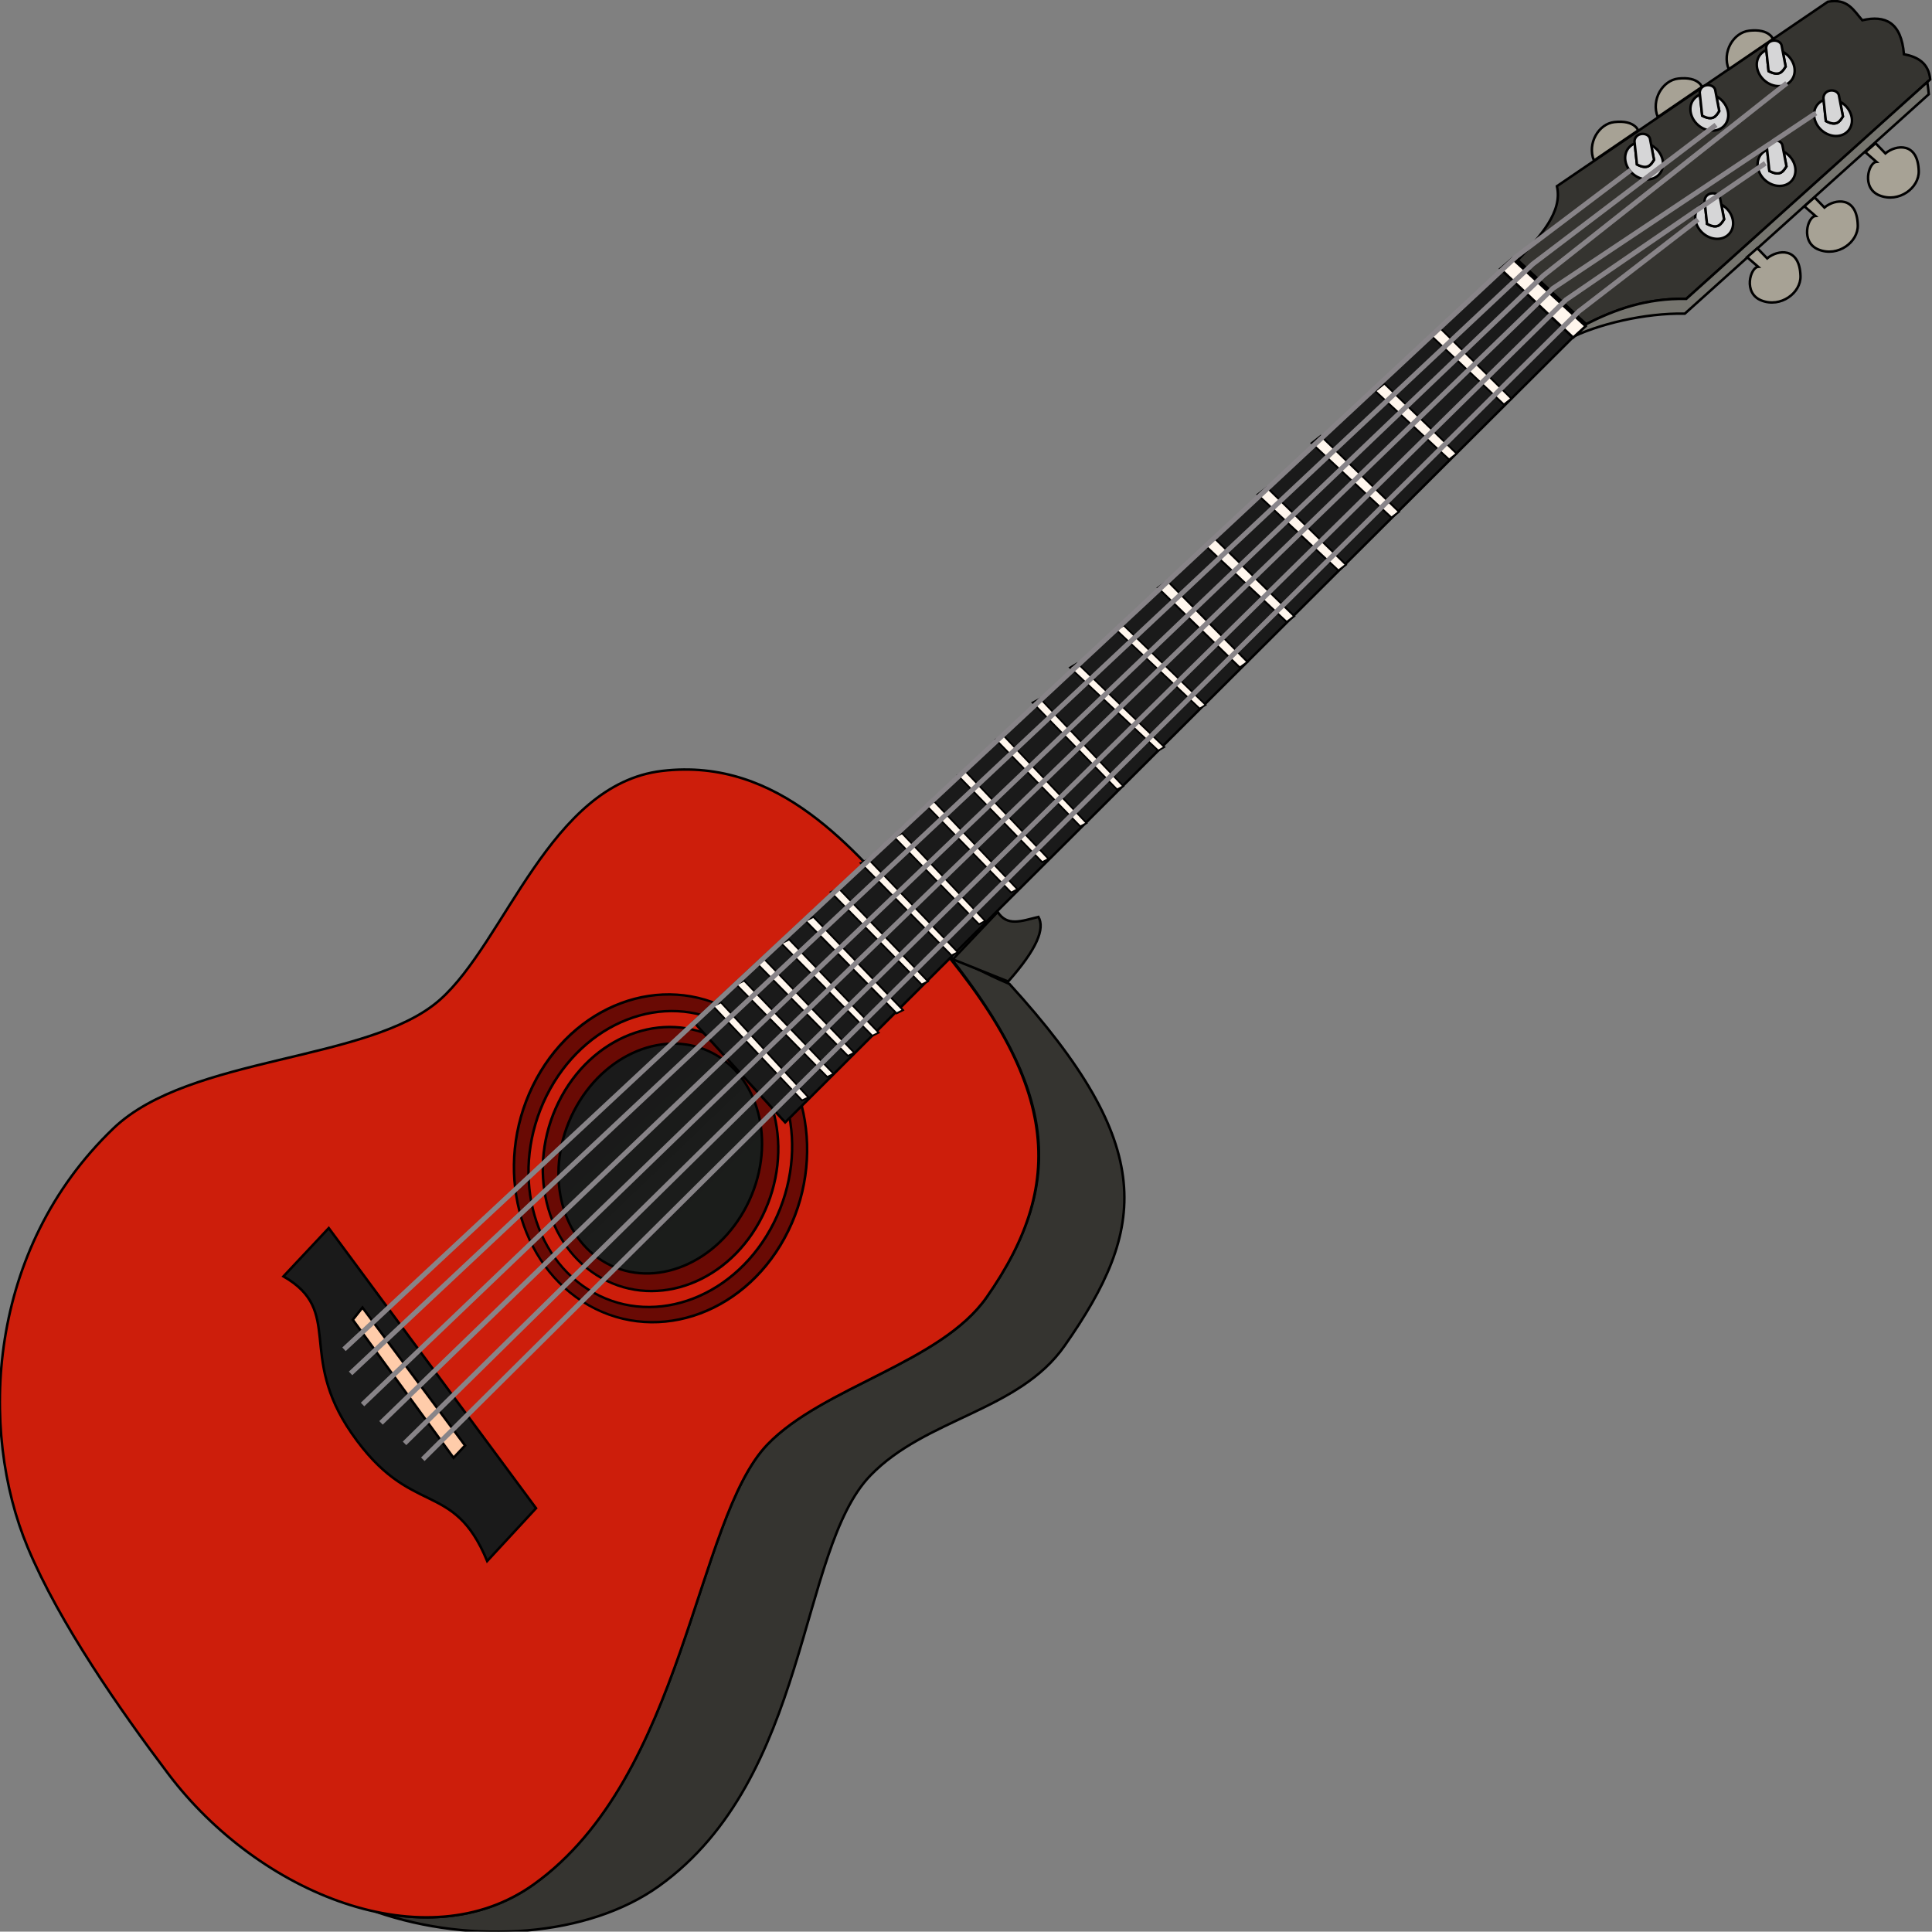 <?xml version="1.0" encoding="UTF-8" standalone="no"?>
<!-- Created with Inkscape (http://www.inkscape.org/) -->

<svg
   xmlns:dc="http://purl.org/dc/elements/1.1/"
   xmlns:cc="http://creativecommons.org/ns#"
   xmlns:rdf="http://www.w3.org/1999/02/22-rdf-syntax-ns#"
   xmlns:svg="http://www.w3.org/2000/svg"
   xmlns="http://www.w3.org/2000/svg"
   xmlns:xlink="http://www.w3.org/1999/xlink"
   xmlns:sodipodi="http://sodipodi.sourceforge.net/DTD/sodipodi-0.dtd"
   xmlns:inkscape="http://www.inkscape.org/namespaces/inkscape"
   height="255.95"
   width="256"
   id="svg2"
   sodipodi:version="0.32"
   inkscape:version="0.92.4 (5da689c313, 2019-01-14)"
   sodipodi:docname="guitar.svg"
   inkscape:output_extension="org.inkscape.output.svg.inkscape"
   version="1.0">
  <rect width="100%" height="100%" fill="#808080" stroke="none"/>
  <title
     id="title882">Guitar</title>
  <defs
     id="defs4">
    <linearGradient
       id="linearGradient3462">
      <stop
         style="stop-color:#1a1a1a;stop-opacity:1;"
         offset="0"
         id="stop3464" />
      <stop
         style="stop-color:#1b1d1b;stop-opacity:1;"
         offset="1"
         id="stop3466" />
    </linearGradient>
    <linearGradient
       inkscape:collect="always"
       xlink:href="#linearGradient3462"
       id="linearGradient3468"
       x1="411.986"
       y1="687.692"
       x2="358.998"
       y2="704.893"
       gradientUnits="userSpaceOnUse" />
  </defs>
  <sodipodi:namedview
     id="base"
     pagecolor="#ffffff"
     bordercolor="#666666"
     borderopacity="1.0"
     inkscape:pageopacity="0.0"
     inkscape:pageshadow="2"
     inkscape:cx="372.28261"
     inkscape:cy="-36.008541"
     inkscape:zoom="0.75984373"
     inkscape:document-units="px"
     inkscape:current-layer="layer3"
     showgrid="false"
     inkscape:window-width="1920"
     inkscape:window-height="1025"
     inkscape:window-x="-8"
     inkscape:window-y="-8"
     inkscape:window-maximized="1"
     fit-margin-top="0"
     fit-margin-left="0"
     fit-margin-right="0"
     fit-margin-bottom="0" />
  <g
     inkscape:groupmode="layer"
     id="layer3"
     inkscape:label="naj"
     transform="translate(-319.788,-354.048)">
    <g
       id="g946"
       transform="matrix(-0.248,-0.216,-0.216,0.248,653.92,418.957)">
      <path
         sodipodi:nodetypes="cssscssscc"
         id="path2677"
         d="M 328.727,550.271 C 240.493,560.428 222.301,588.1 216.188,645.625 c -3.405,32.045 23.067,58.659 24.688,90.844 2.113,41.971 -61.652,107.79 -44.406,180.656 8.038,33.961 40.81,67.148 79.125,82.656 -20.264,-11.262 -35.431,-28.15 -40.625,-50.094 -17.245,-72.866 47.52,-153.498 45.406,-195.469 -1.621,-32.185 -31.062,-70.611 -27.656,-102.656 6.113,-57.525 35.606,-81.247 100.944,-93.707 -11.938,-4.387 -12.704,-3.569 -24.936,-7.584 z"
         style="fill:#353430;fill-opacity:1;fill-rule:evenodd;stroke:#000000;stroke-width:1;stroke-linecap:butt;stroke-linejoin:miter;stroke-miterlimit:4;stroke-dasharray:none;stroke-opacity:1"
         inkscape:connector-curvature="0" />
      <path
         sodipodi:nodetypes="csssssssss"
         id="path2675"
         d="m 377.113,554.81 c -88.234,10.157 -118.275,39.222 -124.388,96.746 -3.405,32.045 26.021,70.484 27.642,102.669 2.113,41.971 -62.657,122.601 -45.411,195.467 12.318,52.048 80.756,75.669 140.183,63.181 31.381,-6.595 73.109,-17.004 102.669,-31.591 46.192,-22.793 91.247,-79.863 84.9,-150.055 -3.837,-42.435 -60.186,-87.673 -65.156,-125.375 -4.617,-35.031 23.622,-94.597 -6.91,-128.337 -32.244,-35.631 -79.983,-26.567 -113.529,-22.706 z"
         style="fill:#cd1e0b;fill-opacity:1;fill-rule:evenodd;stroke:#000000;stroke-width:1;stroke-linecap:butt;stroke-linejoin:miter;stroke-miterlimit:4;stroke-dasharray:none;stroke-opacity:1"
         inkscape:connector-curvature="0" />
      <path
         sodipodi:nodetypes="ccccccccc"
         id="path2688"
         d="m 328.088,197.238 c -4.921,-12.149 -11.425,-23.903 -23.734,-34.205 L 288.299,31.798 c 4.886,-4.571 9.773,-3.525 14.659,-0.698 9.274,-9.039 16.08,-6.974 21.64,0.698 5.119,-0.639 10.238,-2.94 15.357,3.49 l 33.507,127.745 c -8.535,6.156 -8.256,19.363 -7.679,32.809 z"
         style="fill:#353430;fill-opacity:1;fill-rule:evenodd;stroke:#000000;stroke-width:1;stroke-linecap:butt;stroke-linejoin:miter;stroke-miterlimit:4;stroke-dasharray:none;stroke-opacity:1"
         inkscape:connector-curvature="0" />
      <path
         sodipodi:nodetypes="ccccccc"
         id="path2710"
         d="m 288.5,33.375 c -1.041,0.819 -2.194,1.915 -3.688,3.312 l 16.062,131.219 c 12.309,10.302 23.704,26.257 28.625,38.406 l -1.406,-9.062 c -4.921,-12.149 -11.441,-23.917 -23.75,-34.219 z"
         style="fill:#76756f;fill-opacity:1;fill-rule:evenodd;stroke:#000000;stroke-width:1;stroke-linecap:butt;stroke-linejoin:miter;stroke-miterlimit:4;stroke-dasharray:none;stroke-opacity:1"
         inkscape:connector-curvature="0" />
      <path
         sodipodi:nodetypes="ccccc"
         id="path2713"
         d="m 352.433,557.772 -22.706,-7.898 c -0.165,-17.608 2.802,-25.816 7.898,-27.642 4.166,5.931 6.917,11.218 13.701,9.294 z"
         style="fill:#353430;fill-opacity:1;fill-rule:evenodd;stroke:#000000;stroke-width:1;stroke-linecap:butt;stroke-linejoin:miter;stroke-miterlimit:4;stroke-dasharray:none;stroke-opacity:1"
         inkscape:connector-curvature="0" />
      <path
         sodipodi:nodetypes="ccsccc"
         id="path2715"
         d="m 333.796,834.828 0.867,28.978 c 32.306,-16.08 34.165,7.439 75.028,-2.962 37.449,-9.531 34.475,-35.084 62.194,-29.616 l -0.987,-26.655 z"
         style="fill:#1a1a1a;fill-rule:evenodd;stroke:#000000;stroke-width:1;stroke-linecap:butt;stroke-linejoin:miter;stroke-miterlimit:4;stroke-dasharray:none;stroke-opacity:1"
         inkscape:connector-curvature="0" />
      <path
         id="path2717"
         d="m 371.945,834.546 0.26,6.801 67.13,-15.282 0.303,-6.275 z"
         style="fill:#ffccaa;fill-opacity:1;fill-rule:evenodd;stroke:#000000;stroke-width:1;stroke-linecap:butt;stroke-linejoin:miter;stroke-miterlimit:4;stroke-dasharray:none;stroke-opacity:1"
         inkscape:connector-curvature="0" />
      <ellipse
         style="fill:#690a04;fill-opacity:1;stroke:#000000;stroke-width:0.715;stroke-miterlimit:4;stroke-dasharray:none;stroke-opacity:1"
         id="path3306"
         transform="matrix(1.457,0.297,-0.341,1.271,60.039,-306.966)"
         cx="388.82"
         cy="697.922"
         rx="39.789"
         ry="50.086" />
      <ellipse
         transform="matrix(1.29,0.272,-0.302,1.163,97.632,-221.587)"
         id="path3304"
         style="fill:#cd1e0b;fill-opacity:1;stroke:#000000;stroke-width:0.795;stroke-miterlimit:4;stroke-dasharray:none;stroke-opacity:1"
         cx="388.82"
         cy="697.922"
         rx="39.789"
         ry="50.086" />
      <ellipse
         style="fill:#690a04;fill-opacity:1;stroke:#000000;stroke-width:0.89;stroke-miterlimit:4;stroke-dasharray:none;stroke-opacity:1"
         id="path3302"
         transform="matrix(1.157,0.242,-0.271,1.034,127.644,-119.957)"
         cx="388.82"
         cy="697.922"
         rx="39.789"
         ry="50.086" />
      <path
         sodipodi:nodetypes="ccccc"
         id="path2686"
         d="m 360.199,651.675 54.449,-6.294 -47.468,-448.841 -39.091,0.698 z"
         style="fill:#1a1a1a;fill-rule:evenodd;stroke:#000000;stroke-width:1;stroke-linecap:butt;stroke-linejoin:miter;stroke-miterlimit:4;stroke-dasharray:none;stroke-opacity:1"
         inkscape:connector-curvature="0" />
      <ellipse
         transform="matrix(0.974,0.215,-0.228,0.919,169.001,-29.268)"
         id="path2723"
         style="fill:url(#linearGradient3468);fill-opacity:1;stroke:#000000;stroke-width:1.029;stroke-miterlimit:4;stroke-dasharray:none;stroke-opacity:1"
         cx="388.82"
         cy="697.922"
         rx="39.789"
         ry="50.086" />
      <g
         style="fill:#d6d6d7;fill-opacity:1"
         id="g3319">
        <path
           style="fill:#d6d6d7;fill-opacity:1;stroke:#000000;stroke-width:1;stroke-miterlimit:4;stroke-dasharray:none;stroke-opacity:1"
           d="m 307.75,62.188 c -4.496,0 -8.125,3.092 -8.125,6.906 0,3.815 3.629,6.906 8.125,6.906 4.496,0 8.156,-3.092 8.156,-6.906 0,-1.002 -0.235,-1.953 -0.688,-2.812 L 309,72.062 c -4.748,-1.117 -4.358,-3.505 -3.969,-5.906 l 4.75,-3.75 C 309.136,62.267 308.446,62.188 307.75,62.188 Z"
           id="path3310"
           inkscape:connector-curvature="0" />
        <path
           style="fill:#d6d6d7;fill-opacity:1;fill-rule:evenodd;stroke:#000000;stroke-width:1px;stroke-linecap:butt;stroke-linejoin:miter;stroke-opacity:1"
           d="m 305.047,66.143 c -0.389,2.401 -0.799,4.807 3.949,5.923 l 6.91,-6.417 c 2.147,-2.939 -1.554,-6.362 -3.949,-4.936 z"
           id="path3312"
           sodipodi:nodetypes="ccccc"
           inkscape:connector-curvature="0" />
      </g>
      <g
         style="fill:#d6d6d7;fill-opacity:1"
         transform="translate(3.949,30.11)"
         id="g3323">
        <path
           id="path3325"
           d="m 307.75,62.188 c -4.496,0 -8.125,3.092 -8.125,6.906 0,3.815 3.629,6.906 8.125,6.906 4.496,0 8.156,-3.092 8.156,-6.906 0,-1.002 -0.235,-1.953 -0.688,-2.812 L 309,72.062 c -4.748,-1.117 -4.358,-3.505 -3.969,-5.906 l 4.75,-3.75 C 309.136,62.267 308.446,62.188 307.75,62.188 Z"
           style="fill:#d6d6d7;fill-opacity:1;stroke:#000000;stroke-width:1;stroke-miterlimit:4;stroke-dasharray:none;stroke-opacity:1"
           inkscape:connector-curvature="0" />
        <path
           sodipodi:nodetypes="ccccc"
           id="path3327"
           d="m 305.047,66.143 c -0.389,2.401 -0.799,4.807 3.949,5.923 l 6.91,-6.417 c 2.147,-2.939 -1.554,-6.362 -3.949,-4.936 z"
           style="fill:#d6d6d7;fill-opacity:1;fill-rule:evenodd;stroke:#000000;stroke-width:1px;stroke-linecap:butt;stroke-linejoin:miter;stroke-opacity:1"
           inkscape:connector-curvature="0" />
      </g>
      <g
         style="fill:#d6d6d7;fill-opacity:1"
         id="g3329"
         transform="translate(8.885,62.688)">
        <path
           style="fill:#d6d6d7;fill-opacity:1;stroke:#000000;stroke-width:1;stroke-miterlimit:4;stroke-dasharray:none;stroke-opacity:1"
           d="m 307.75,62.188 c -4.496,0 -8.125,3.092 -8.125,6.906 0,3.815 3.629,6.906 8.125,6.906 4.496,0 8.156,-3.092 8.156,-6.906 0,-1.002 -0.235,-1.953 -0.688,-2.812 L 309,72.062 c -4.748,-1.117 -4.358,-3.505 -3.969,-5.906 l 4.75,-3.75 C 309.136,62.267 308.446,62.188 307.75,62.188 Z"
           id="path3331"
           inkscape:connector-curvature="0" />
        <path
           style="fill:#d6d6d7;fill-opacity:1;fill-rule:evenodd;stroke:#000000;stroke-width:1px;stroke-linecap:butt;stroke-linejoin:miter;stroke-opacity:1"
           d="m 305.047,66.143 c -0.389,2.401 -0.799,4.807 3.949,5.923 l 6.91,-6.417 c 2.147,-2.939 -1.554,-6.362 -3.949,-4.936 z"
           id="path3333"
           sodipodi:nodetypes="ccccc"
           inkscape:connector-curvature="0" />
      </g>
      <g
         style="fill:#d6d6d7;fill-opacity:1"
         transform="translate(45.905,63.181)"
         id="g3335">
        <path
           id="path3337"
           d="m 307.75,62.188 c -4.496,0 -8.125,3.092 -8.125,6.906 0,3.815 3.629,6.906 8.125,6.906 4.496,0 8.156,-3.092 8.156,-6.906 0,-1.002 -0.235,-1.953 -0.688,-2.812 L 309,72.062 c -4.748,-1.117 -4.358,-3.505 -3.969,-5.906 l 4.75,-3.75 C 309.136,62.267 308.446,62.188 307.75,62.188 Z"
           style="fill:#d6d6d7;fill-opacity:1;stroke:#000000;stroke-width:1;stroke-miterlimit:4;stroke-dasharray:none;stroke-opacity:1"
           inkscape:connector-curvature="0" />
        <path
           sodipodi:nodetypes="ccccc"
           id="path3339"
           d="m 305.047,66.143 c -0.389,2.401 -0.799,4.807 3.949,5.923 l 6.91,-6.417 c 2.147,-2.939 -1.554,-6.362 -3.949,-4.936 z"
           style="fill:#d6d6d7;fill-opacity:1;fill-rule:evenodd;stroke:#000000;stroke-width:1px;stroke-linecap:butt;stroke-linejoin:miter;stroke-opacity:1"
           inkscape:connector-curvature="0" />
      </g>
      <g
         style="fill:#d6d6d7;fill-opacity:1"
         id="g3341"
         transform="translate(38.995,31.097)">
        <path
           style="fill:#d6d6d7;fill-opacity:1;stroke:#000000;stroke-width:1;stroke-miterlimit:4;stroke-dasharray:none;stroke-opacity:1"
           d="m 307.75,62.188 c -4.496,0 -8.125,3.092 -8.125,6.906 0,3.815 3.629,6.906 8.125,6.906 4.496,0 8.156,-3.092 8.156,-6.906 0,-1.002 -0.235,-1.953 -0.688,-2.812 L 309,72.062 c -4.748,-1.117 -4.358,-3.505 -3.969,-5.906 l 4.75,-3.75 C 309.136,62.267 308.446,62.188 307.75,62.188 Z"
           id="path3343"
           inkscape:connector-curvature="0" />
        <path
           style="fill:#d6d6d7;fill-opacity:1;fill-rule:evenodd;stroke:#000000;stroke-width:1px;stroke-linecap:butt;stroke-linejoin:miter;stroke-opacity:1"
           d="m 305.047,66.143 c -0.389,2.401 -0.799,4.807 3.949,5.923 l 6.91,-6.417 c 2.147,-2.939 -1.554,-6.362 -3.949,-4.936 z"
           id="path3345"
           sodipodi:nodetypes="ccccc"
           inkscape:connector-curvature="0" />
      </g>
      <g
         style="fill:#d6d6d7;fill-opacity:1"
         transform="translate(30.603)"
         id="g3347">
        <path
           id="path3349"
           d="m 307.75,62.188 c -4.496,0 -8.125,3.092 -8.125,6.906 0,3.815 3.629,6.906 8.125,6.906 4.496,0 8.156,-3.092 8.156,-6.906 0,-1.002 -0.235,-1.953 -0.688,-2.812 L 309,72.062 c -4.748,-1.117 -4.358,-3.505 -3.969,-5.906 l 4.75,-3.75 C 309.136,62.267 308.446,62.188 307.75,62.188 Z"
           style="fill:#d6d6d7;fill-opacity:1;stroke:#000000;stroke-width:1;stroke-miterlimit:4;stroke-dasharray:none;stroke-opacity:1"
           inkscape:connector-curvature="0" />
        <path
           sodipodi:nodetypes="ccccc"
           id="path3351"
           d="m 305.047,66.143 c -0.389,2.401 -0.799,4.807 3.949,5.923 l 6.91,-6.417 c 2.147,-2.939 -1.554,-6.362 -3.949,-4.936 z"
           style="fill:#d6d6d7;fill-opacity:1;fill-rule:evenodd;stroke:#000000;stroke-width:1px;stroke-linecap:butt;stroke-linejoin:miter;stroke-opacity:1"
           inkscape:connector-curvature="0" />
      </g>
      <path
         sodipodi:nodetypes="ccssccc"
         id="path3353"
         d="m 288.018,65.649 -5.676,0.494 c -0.843,-5.417 -6.789,-12.172 -14.808,-3.455 -4.6,5 -2.48,14.966 5.43,17.77 7.592,2.691 12.101,-7.15 9.872,-9.378 h 5.923 z"
         style="fill:#a7a295;fill-opacity:1;fill-rule:evenodd;stroke:#000000;stroke-width:1px;stroke-linecap:butt;stroke-linejoin:miter;stroke-opacity:1"
         inkscape:connector-curvature="0" />
      <path
         style="fill:#a7a295;fill-opacity:1;fill-rule:evenodd;stroke:#000000;stroke-width:1px;stroke-linecap:butt;stroke-linejoin:miter;stroke-opacity:1"
         d="m 292.213,98.227 -5.676,0.494 c -0.843,-5.417 -6.789,-12.172 -14.808,-3.455 -4.6,5 -2.48,14.966 5.43,17.77 7.592,2.691 12.101,-7.15 9.872,-9.378 h 5.923 z"
         id="path3355"
         sodipodi:nodetypes="ccssccc"
         inkscape:connector-curvature="0" />
      <path
         sodipodi:nodetypes="ccssccc"
         id="path3357"
         d="m 296.162,128.83 -5.676,0.494 c -0.843,-5.417 -6.789,-12.172 -14.808,-3.455 -4.6,5 -2.48,14.966 5.43,17.77 7.592,2.691 12.101,-7.15 9.872,-9.378 h 5.923 z"
         style="fill:#a7a295;fill-opacity:1;fill-rule:evenodd;stroke:#000000;stroke-width:1px;stroke-linecap:butt;stroke-linejoin:miter;stroke-opacity:1"
         inkscape:connector-curvature="0" />
      <path
         id="path3359"
         d="m 348.781,60.719 c -0.727,-0.008 -1.393,0.146 -2.031,0.375 l 5.469,20.938 c 6.701,-3.438 8.273,-12.446 3.969,-17.125 -2.756,-2.996 -5.263,-4.165 -7.406,-4.188 z"
         style="fill:#a7a295;fill-opacity:1;fill-rule:evenodd;stroke:#000000;stroke-width:1px;stroke-linecap:butt;stroke-linejoin:miter;stroke-opacity:1"
         inkscape:connector-curvature="0" />
      <path
         style="fill:#a7a295;fill-opacity:1;fill-rule:evenodd;stroke:#000000;stroke-width:1px;stroke-linecap:butt;stroke-linejoin:miter;stroke-opacity:1"
         d="m 357.666,94.037 c -0.727,-0.008 -1.393,0.146 -2.031,0.375 l 5.469,20.937 c 6.701,-3.438 8.273,-12.446 3.969,-17.125 -2.756,-2.996 -5.263,-4.165 -7.406,-4.188 z"
         id="path3364"
         inkscape:connector-curvature="0" />
      <path
         id="path3366"
         d="m 365.564,124.147 c -0.727,-0.008 -1.393,0.146 -2.031,0.375 l 5.469,20.938 c 6.701,-3.438 8.273,-12.446 3.969,-17.125 -2.756,-2.996 -5.263,-4.165 -7.406,-4.188 z"
         style="fill:#a7a295;fill-opacity:1;fill-rule:evenodd;stroke:#000000;stroke-width:1px;stroke-linecap:butt;stroke-linejoin:miter;stroke-opacity:1"
         inkscape:connector-curvature="0" />
      <path
         sodipodi:nodetypes="ccccc"
         style="fill:#fff6ed;fill-opacity:1;fill-rule:evenodd;stroke:#000000;stroke-width:1;stroke-linecap:butt;stroke-linejoin:miter;stroke-miterlimit:4;stroke-dasharray:none;stroke-opacity:1"
         d="m 327.702,197.95 0.756,6.763 40.332,-1.611 -0.906,-6.274 z"
         id="path3398"
         inkscape:connector-curvature="0" />
      <path
         id="path3400"
         d="m 331.088,239.602 0.714,3.786 40.571,-1.661 -0.855,-4.679 z"
         style="fill:#fff6ed;fill-opacity:1;fill-rule:evenodd;stroke:#000000;stroke-width:0.752;stroke-linecap:butt;stroke-linejoin:miter;stroke-miterlimit:4;stroke-dasharray:none;stroke-opacity:1"
         sodipodi:nodetypes="ccccc"
         inkscape:connector-curvature="0" />
      <path
         sodipodi:nodetypes="ccccc"
         style="fill:#fff6ed;fill-opacity:1;fill-rule:evenodd;stroke:#000000;stroke-width:0.752;stroke-linecap:butt;stroke-linejoin:miter;stroke-miterlimit:4;stroke-dasharray:none;stroke-opacity:1"
         d="m 333.19,270.8 0.675,3.793 40.587,-1.239 -0.806,-4.687 z"
         id="path3402"
         inkscape:connector-curvature="0" />
      <path
         id="path3404"
         d="m 335.296,303.73 0.737,3.768 43.993,-1.462 -0.88,-4.656 z"
         style="fill:#fff6ed;fill-opacity:1;fill-rule:evenodd;stroke:#000000;stroke-width:0.78;stroke-linecap:butt;stroke-linejoin:miter;stroke-miterlimit:4;stroke-dasharray:none;stroke-opacity:1"
         sodipodi:nodetypes="ccccc"
         inkscape:connector-curvature="0" />
      <path
         sodipodi:nodetypes="ccccc"
         style="fill:#fff6ed;fill-opacity:1;fill-rule:evenodd;stroke:#000000;stroke-width:0.786;stroke-linecap:butt;stroke-linejoin:miter;stroke-miterlimit:4;stroke-dasharray:none;stroke-opacity:1"
         d="m 337.391,333.852 0.762,3.76 44.669,-1.666 -0.911,-4.647 z"
         id="path3406"
         inkscape:connector-curvature="0" />
      <path
         id="path3408"
         d="m 339.485,363.17 0.762,3.76 44.669,-1.666 -0.911,-4.647 z"
         style="fill:#fff6ed;fill-opacity:1;fill-rule:evenodd;stroke:#000000;stroke-width:0.786;stroke-linecap:butt;stroke-linejoin:miter;stroke-miterlimit:4;stroke-dasharray:none;stroke-opacity:1"
         sodipodi:nodetypes="ccccc"
         inkscape:connector-curvature="0" />
      <path
         sodipodi:nodetypes="ccccc"
         style="fill:#fff6ed;fill-opacity:1;fill-rule:evenodd;stroke:#000000;stroke-width:0.797;stroke-linecap:butt;stroke-linejoin:miter;stroke-miterlimit:4;stroke-dasharray:none;stroke-opacity:1"
         d="m 341.578,389.444 0.85,3.737 45.995,-2.534 -1.018,-4.618 z"
         id="path3410"
         inkscape:connector-curvature="0" />
      <path
         id="path3414"
         d="m 342.915,413.571 0.852,2.704 46.111,-1.834 -1.021,-3.342 z"
         style="fill:#fff6ed;fill-opacity:1;fill-rule:evenodd;stroke:#000000;stroke-width:0.679;stroke-linecap:butt;stroke-linejoin:miter;stroke-miterlimit:4;stroke-dasharray:none;stroke-opacity:1"
         sodipodi:nodetypes="ccccc"
         inkscape:connector-curvature="0" />
      <path
         sodipodi:nodetypes="ccccc"
         style="fill:#fff6ed;fill-opacity:1;fill-rule:evenodd;stroke:#000000;stroke-width:0.697;stroke-linecap:butt;stroke-linejoin:miter;stroke-miterlimit:4;stroke-dasharray:none;stroke-opacity:1"
         d="m 344.321,437.305 0.902,2.695 48.835,-1.828 -1.081,-3.33 z"
         id="path3416"
         inkscape:connector-curvature="0" />
      <path
         id="path3418"
         d="m 346.436,460.058 1.037,2.654 48.688,-4.012 -1.248,-3.282 z"
         style="fill:#fff6ed;fill-opacity:1;fill-rule:evenodd;stroke:#000000;stroke-width:0.698;stroke-linecap:butt;stroke-linejoin:miter;stroke-miterlimit:4;stroke-dasharray:none;stroke-opacity:1"
         sodipodi:nodetypes="ccccc"
         inkscape:connector-curvature="0" />
      <path
         sodipodi:nodetypes="ccccc"
         style="fill:#fff6ed;fill-opacity:1;fill-rule:evenodd;stroke:#000000;stroke-width:0.698;stroke-linecap:butt;stroke-linejoin:miter;stroke-miterlimit:4;stroke-dasharray:none;stroke-opacity:1"
         d="m 347.832,481 1.037,2.654 48.688,-4.012 -1.248,-3.282 z"
         id="path3420"
         inkscape:connector-curvature="0" />
      <path
         id="path3422"
         d="m 349.926,501.941 1.037,2.654 48.688,-4.012 -1.248,-3.282 z"
         style="fill:#fff6ed;fill-opacity:1;fill-rule:evenodd;stroke:#000000;stroke-width:0.698;stroke-linecap:butt;stroke-linejoin:miter;stroke-miterlimit:4;stroke-dasharray:none;stroke-opacity:1"
         sodipodi:nodetypes="ccccc"
         inkscape:connector-curvature="0" />
      <path
         sodipodi:nodetypes="ccccc"
         style="fill:#fff6ed;fill-opacity:1;fill-rule:evenodd;stroke:#000000;stroke-width:0.698;stroke-linecap:butt;stroke-linejoin:miter;stroke-miterlimit:4;stroke-dasharray:none;stroke-opacity:1"
         d="m 351.322,519.393 1.037,2.654 48.688,-4.012 -1.248,-3.282 z"
         id="path3424"
         inkscape:connector-curvature="0" />
      <path
         id="path3426"
         d="m 352.718,537.543 1.037,2.654 48.688,-4.012 -1.248,-3.282 z"
         style="fill:#fff6ed;fill-opacity:1;fill-rule:evenodd;stroke:#000000;stroke-width:0.698;stroke-linecap:butt;stroke-linejoin:miter;stroke-miterlimit:4;stroke-dasharray:none;stroke-opacity:1"
         sodipodi:nodetypes="ccccc"
         inkscape:connector-curvature="0" />
      <path
         sodipodi:nodetypes="ccccc"
         style="fill:#fff6ed;fill-opacity:1;fill-rule:evenodd;stroke:#000000;stroke-width:0.72;stroke-linecap:butt;stroke-linejoin:miter;stroke-miterlimit:4;stroke-dasharray:none;stroke-opacity:1"
         d="m 352.73,554.293 1.109,2.646 52.083,-4 -1.335,-3.271 z"
         id="path3428"
         inkscape:connector-curvature="0" />
      <path
         id="path3430"
         d="m 354.126,571.046 1.109,2.646 52.083,-4 -1.335,-3.271 z"
         style="fill:#fff6ed;fill-opacity:1;fill-rule:evenodd;stroke:#000000;stroke-width:0.72;stroke-linecap:butt;stroke-linejoin:miter;stroke-miterlimit:4;stroke-dasharray:none;stroke-opacity:1"
         sodipodi:nodetypes="ccccc"
         inkscape:connector-curvature="0" />
      <path
         sodipodi:nodetypes="ccccc"
         style="fill:#ffccaa;fill-opacity:1;fill-rule:evenodd;stroke:#000000;stroke-width:0.72;stroke-linecap:butt;stroke-linejoin:miter;stroke-miterlimit:4;stroke-dasharray:none;stroke-opacity:1"
         d="m 354.126,586.404 1.109,2.646 52.083,-4 -1.335,-3.271 z"
         id="path3432"
         inkscape:connector-curvature="0" />
      <path
         id="path3434"
         d="m 354.126,586.404 1.109,2.646 52.083,-4 -1.335,-3.271 z"
         style="fill:#fff6ed;fill-opacity:1;fill-rule:evenodd;stroke:#000000;stroke-width:0.72;stroke-linecap:butt;stroke-linejoin:miter;stroke-miterlimit:4;stroke-dasharray:none;stroke-opacity:1"
         sodipodi:nodetypes="ccccc"
         inkscape:connector-curvature="0" />
      <path
         sodipodi:nodetypes="ccccc"
         style="fill:#fff6ed;fill-opacity:1;fill-rule:evenodd;stroke:#000000;stroke-width:0.72;stroke-linecap:butt;stroke-linejoin:miter;stroke-miterlimit:4;stroke-dasharray:none;stroke-opacity:1"
         d="m 355.522,599.667 1.109,2.646 52.083,-4 -1.335,-3.271 z"
         id="path3436"
         inkscape:connector-curvature="0" />
      <path
         id="path3438"
         d="m 357.616,612.232 1.109,2.646 52.083,-4 -1.335,-3.271 z"
         style="fill:#fff6ed;fill-opacity:1;fill-rule:evenodd;stroke:#000000;stroke-width:0.72;stroke-linecap:butt;stroke-linejoin:miter;stroke-miterlimit:4;stroke-dasharray:none;stroke-opacity:1"
         sodipodi:nodetypes="ccccc"
         inkscape:connector-curvature="0" />
      <path
         sodipodi:nodetypes="ccccc"
         style="fill:#fff6ed;fill-opacity:1;fill-rule:evenodd;stroke:#000000;stroke-width:0.72;stroke-linecap:butt;stroke-linejoin:miter;stroke-miterlimit:4;stroke-dasharray:none;stroke-opacity:1"
         d="m 358.314,624.099 1.109,2.646 52.083,-4 -1.335,-3.271 z"
         id="path3440"
         inkscape:connector-curvature="0" />
      <path
         id="path3442"
         d="m 359.737,637.92 1.165,2.622 51.987,-5.091 -1.403,-3.243 z"
         style="fill:#fff6ed;fill-opacity:1;fill-rule:evenodd;stroke:#000000;stroke-width:0.72;stroke-linecap:butt;stroke-linejoin:miter;stroke-miterlimit:4;stroke-dasharray:none;stroke-opacity:1"
         sodipodi:nodetypes="ccccc"
         inkscape:connector-curvature="0" />
      <g
         style="stroke:#888488;stroke-width:2;stroke-miterlimit:4;stroke-dasharray:none;stroke-opacity:1"
         id="g3470">
        <path
           style="fill:none;fill-rule:evenodd;stroke:#888488;stroke-width:2;stroke-linecap:butt;stroke-linejoin:miter;stroke-miterlimit:4;stroke-dasharray:none;stroke-opacity:1"
           d="M 390.914,849.925 340.654,195.144 316.221,100.906"
           id="path3372"
           sodipodi:nodetypes="ccc"
           inkscape:connector-curvature="0" />
        <path
           style="fill:none;fill-rule:evenodd;stroke:#888488;stroke-width:2;stroke-linecap:butt;stroke-linejoin:miter;stroke-miterlimit:4;stroke-dasharray:none;stroke-opacity:1"
           d="M 381.141,849.925 333.673,195.144 321.806,135.809"
           id="path3368"
           sodipodi:nodetypes="ccc"
           inkscape:connector-curvature="0" />
        <path
           id="path3378"
           d="m 434.194,837.36 -67.014,-642.216 -11.867,-56.543"
           style="fill:none;fill-rule:evenodd;stroke:#888488;stroke-width:2;stroke-linecap:butt;stroke-linejoin:miter;stroke-miterlimit:4;stroke-dasharray:none;stroke-opacity:1"
           sodipodi:nodetypes="ccc"
           inkscape:connector-curvature="0" />
        <path
           id="path3374"
           d="M 403.479,849.925 347.634,195.144 314.127,72.285"
           style="fill:none;fill-rule:evenodd;stroke:#888488;stroke-width:2;stroke-linecap:butt;stroke-linejoin:miter;stroke-miterlimit:4;stroke-dasharray:none;stroke-opacity:1"
           sodipodi:nodetypes="ccc"
           inkscape:connector-curvature="0" />
        <path
           sodipodi:nodetypes="ccc"
           style="fill:none;fill-rule:evenodd;stroke:#888488;stroke-width:2;stroke-linecap:butt;stroke-linejoin:miter;stroke-miterlimit:4;stroke-dasharray:none;stroke-opacity:1"
           d="M 425.817,842.944 360.199,193.05 341.352,102.302"
           id="path3376"
           inkscape:connector-curvature="0" />
        <path
           id="path3370"
           d="M 413.95,849.227 353.917,193.748 330.881,70.889"
           style="fill:none;fill-rule:evenodd;stroke:#888488;stroke-width:2;stroke-linecap:butt;stroke-linejoin:miter;stroke-miterlimit:4;stroke-dasharray:none;stroke-opacity:1"
           sodipodi:nodetypes="ccc"
           inkscape:connector-curvature="0" />
      </g>
    </g>
  </g>
</svg>
